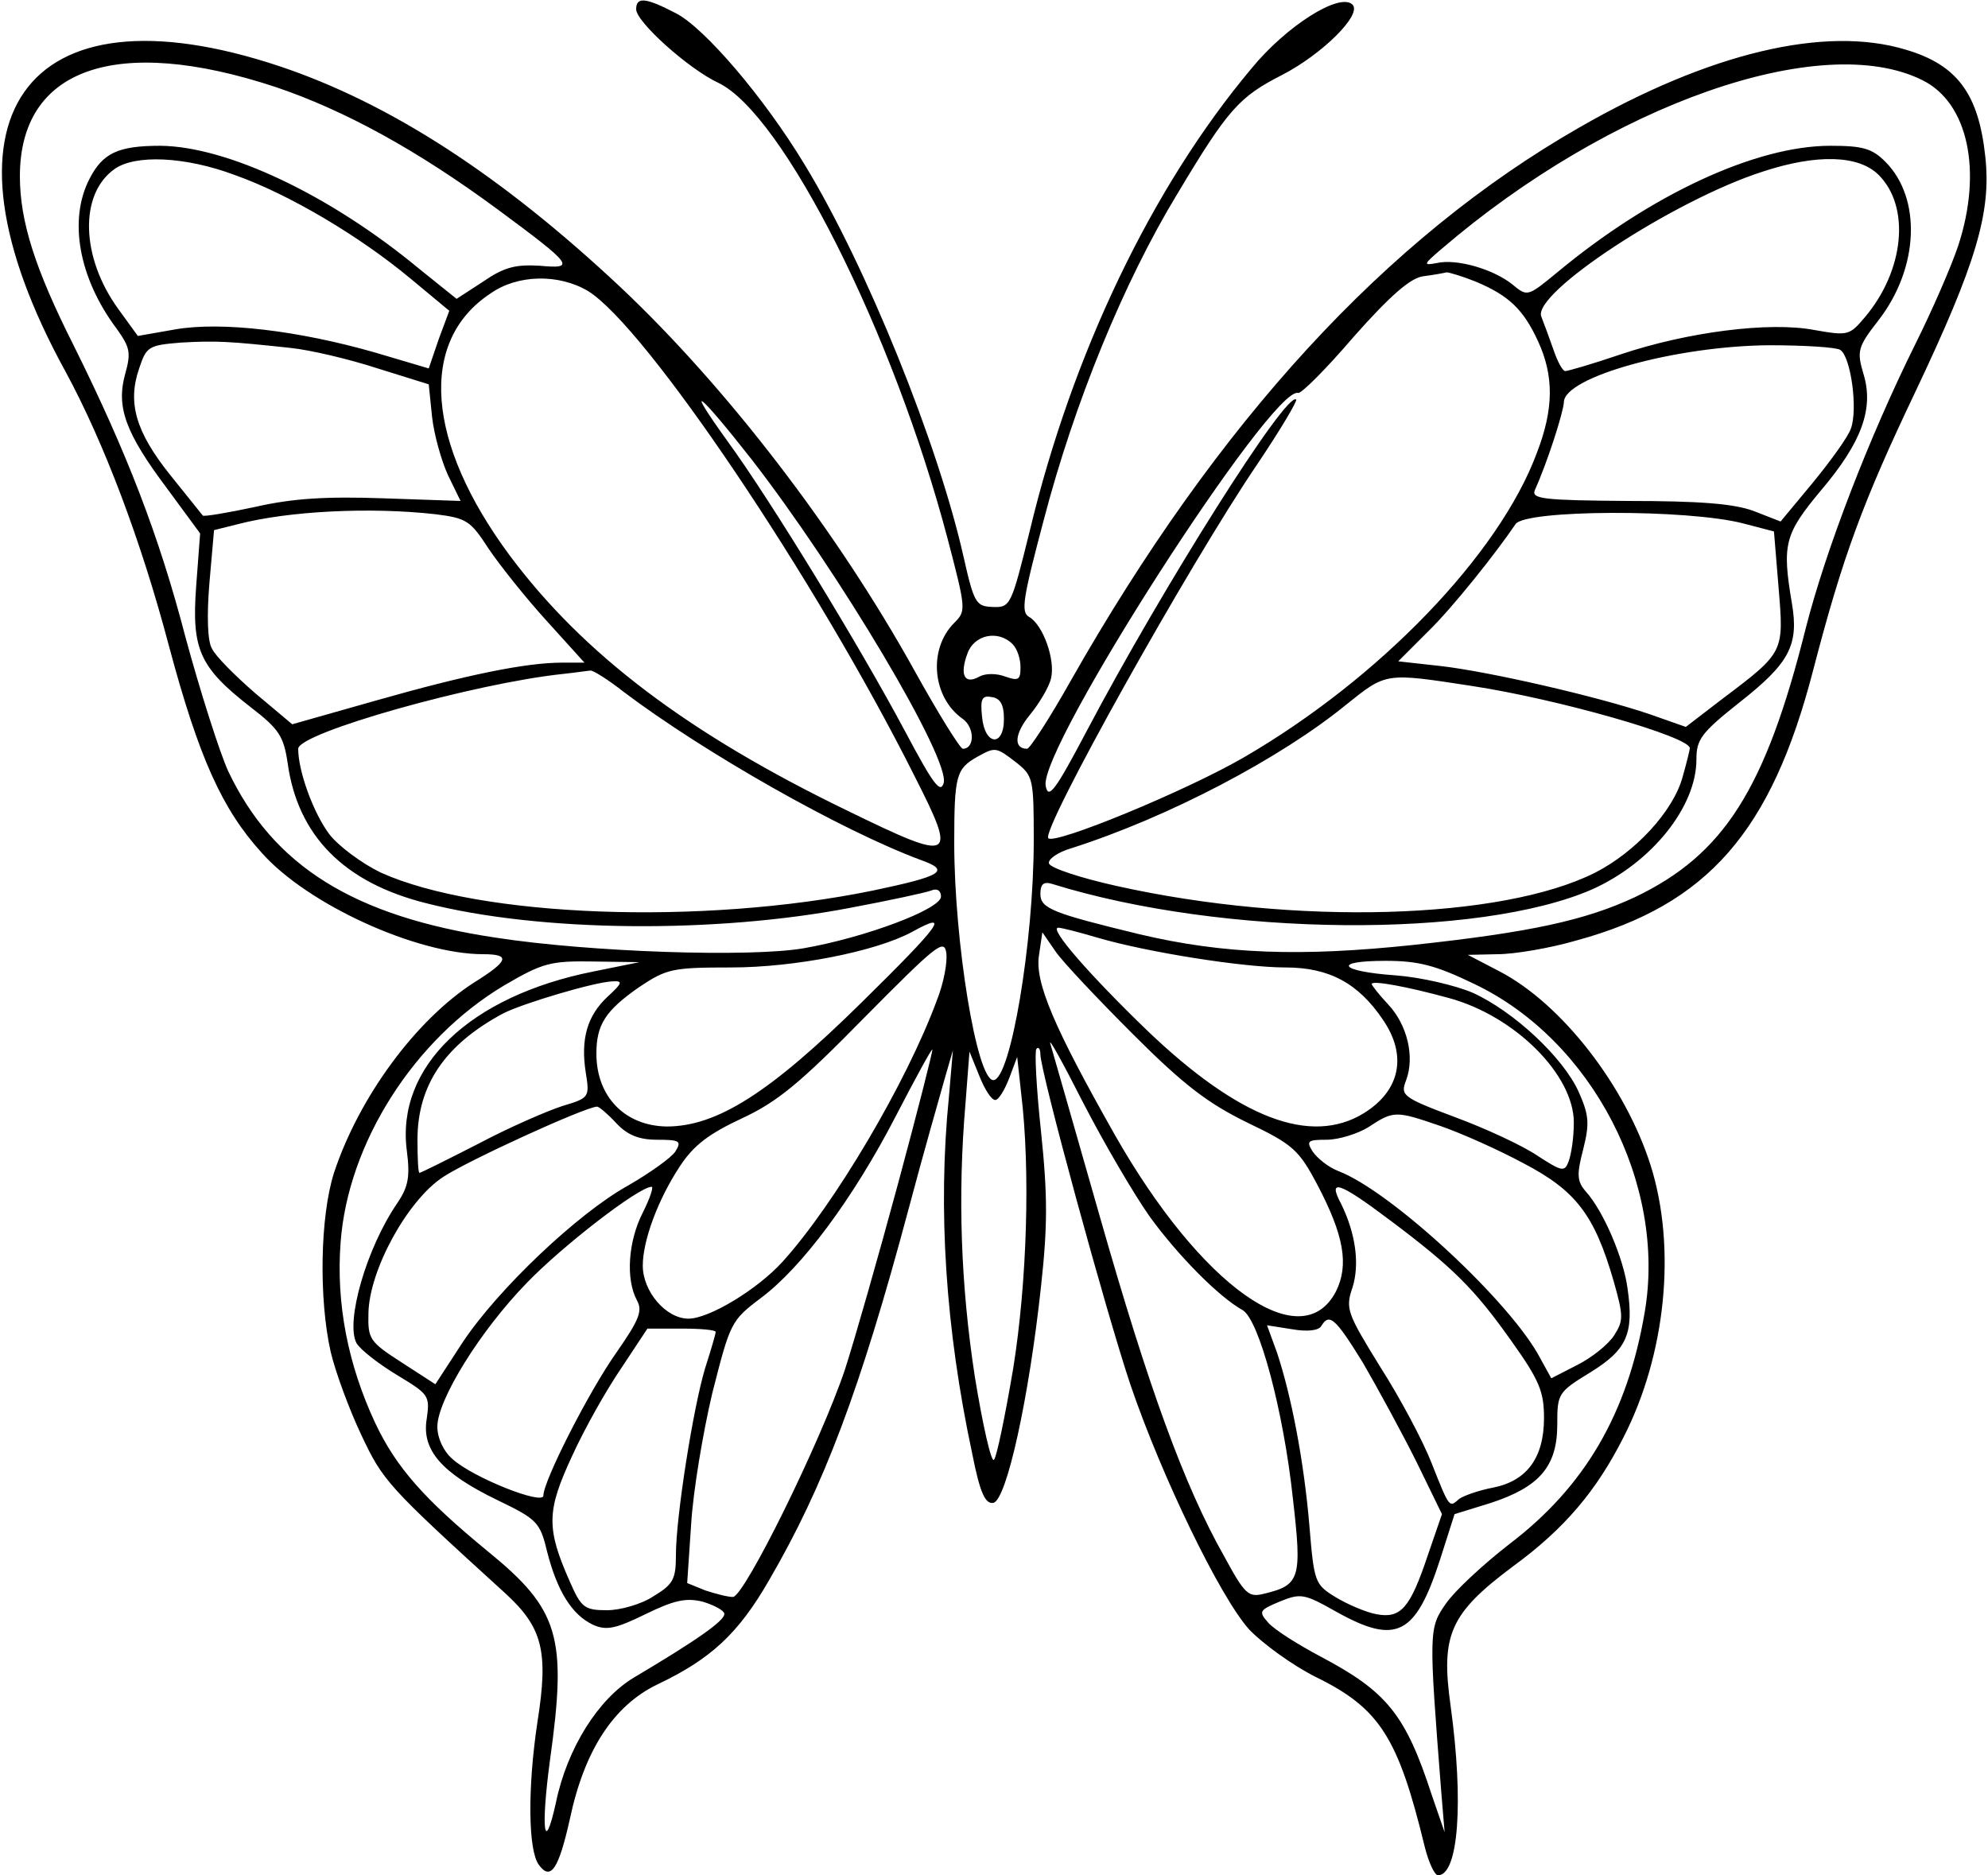<?xml version="1.0" standalone="no"?>
<!DOCTYPE svg PUBLIC "-//W3C//DTD SVG 20010904//EN"
 "http://www.w3.org/TR/2001/REC-SVG-20010904/DTD/svg10.dtd">
<svg version="1.0" xmlns="http://www.w3.org/2000/svg"
 width="300pt" height="283pt" viewBox="0 0 300 283"
 preserveAspectRatio="xMidYMid meet">
<g transform="translate(0,283) scale(0.1,-0.1)"
fill="#000000" stroke="none">
<path d="M960 2816 c0 -19 79 -90 124 -111 98 -47 264 -377 346 -688 28 -107
28 -109 10 -127 -40 -40 -33 -113 13 -145 18 -13 18 -45 0 -45 -4 0 -37 53
-73 118 -117 211 -283 427 -443 578 -180 169 -348 278 -515 334 -387 129 -533
-79 -323 -461 58 -107 114 -255 156 -414 45 -168 80 -246 140 -312 69 -78 234
-153 334 -153 42 0 39 -10 -14 -43 -87 -56 -173 -172 -211 -287 -21 -66 -23
-190 -5 -270 7 -30 28 -87 46 -125 33 -70 39 -77 217 -239 57 -52 66 -88 49
-195 -15 -100 -14 -193 2 -215 18 -25 30 -7 47 69 22 104 66 171 132 203 80
38 122 76 169 158 82 141 137 286 210 559 22 83 47 170 54 195 l13 45 -6 -70
c-17 -170 -5 -351 35 -538 12 -61 20 -77 32 -75 20 4 54 159 72 327 10 91 10
137 0 233 -7 65 -10 122 -7 125 3 4 6 0 6 -8 0 -26 99 -389 136 -499 47 -138
135 -320 179 -369 20 -21 65 -54 101 -72 96 -47 124 -91 164 -256 6 -24 15
-43 20 -43 31 0 39 111 19 256 -15 107 -1 139 94 210 78 57 126 114 167 195
64 125 80 286 41 410 -38 120 -134 244 -228 293 l-48 25 45 1 c25 0 79 9 120
21 197 54 293 164 356 407 45 173 75 254 155 422 91 192 114 269 105 353 -10
95 -42 139 -120 162 -122 37 -297 -5 -492 -117 -292 -167 -546 -444 -768 -835
-32 -57 -62 -103 -66 -103 -21 0 -19 23 4 51 14 17 29 42 32 55 7 28 -12 81
-33 93 -13 7 -9 29 22 146 46 176 120 358 202 493 76 127 93 146 158 179 60
31 121 91 106 106 -19 19 -100 -32 -153 -97 -150 -179 -270 -430 -334 -697
-28 -113 -29 -116 -56 -115 -25 1 -28 5 -44 76 -38 169 -146 438 -240 592 -61
101 -151 206 -194 228 -46 24 -60 25 -60 6z m-545 -117 c104 -35 214 -95 336
-185 115 -85 118 -90 63 -85 -36 2 -53 -2 -85 -24 l-40 -26 -56 45 c-135 112
-290 185 -391 186 -64 0 -87 -11 -107 -50 -32 -62 -16 -150 41 -226 20 -28 22
-36 13 -68 -14 -50 0 -89 63 -173 l50 -68 -6 -80 c-7 -95 5 -122 82 -182 43
-33 50 -44 56 -84 15 -110 85 -181 209 -212 172 -44 437 -46 640 -7 59 11 114
23 122 26 9 4 15 0 15 -9 0 -19 -115 -62 -207 -78 -80 -14 -323 -6 -465 16
-214 32 -336 108 -404 252 -13 29 -42 120 -64 201 -40 154 -89 280 -169 441
-58 115 -81 187 -81 255 0 163 145 214 385 135z m2486 10 c69 -34 91 -137 54
-250 -10 -30 -39 -97 -65 -149 -69 -139 -135 -310 -165 -428 -61 -244 -124
-342 -258 -406 -75 -35 -158 -53 -334 -72 -170 -18 -286 -14 -413 16 -132 32
-150 39 -150 61 0 15 5 19 18 15 257 -80 644 -83 815 -8 89 40 157 124 157
196 0 30 7 40 65 86 75 59 90 86 79 150 -15 89 -11 104 44 170 62 73 80 124
64 176 -10 34 -9 40 23 81 61 79 65 184 10 239 -20 20 -34 24 -83 24 -112 0
-270 -73 -412 -191 -45 -37 -45 -37 -68 -18 -29 23 -84 39 -114 32 -21 -4 -20
-2 7 21 255 219 574 331 726 255z m-2547 -143 c82 -29 188 -92 265 -156 l59
-49 -16 -43 -15 -44 -81 24 c-115 33 -231 47 -301 35 l-57 -10 -29 40 c-57 78
-60 174 -6 212 31 22 106 19 181 -9z m2481 0 c48 -48 39 -144 -21 -215 -23
-27 -25 -28 -76 -19 -68 13 -192 -3 -293 -37 -41 -14 -79 -25 -83 -25 -4 0
-12 15 -18 33 -6 17 -14 39 -18 49 -15 35 200 176 334 219 82 27 145 25 175
-5z m-608 -161 c50 -21 72 -42 94 -90 24 -52 24 -102 -2 -169 -57 -153 -237
-340 -442 -459 -88 -51 -285 -132 -295 -122 -12 11 213 414 315 564 35 52 61
96 59 98 -14 14 -201 -282 -316 -500 -48 -91 -58 -104 -62 -83 -11 56 342 605
381 593 5 -1 43 37 84 85 55 62 85 88 104 91 16 2 32 5 36 6 4 0 24 -6 44 -14z
m-1340 -14 c87 -53 344 -435 493 -732 65 -128 60 -131 -100 -53 -242 117 -400
237 -511 386 -126 170 -138 323 -29 395 41 29 103 30 147 4z m-449 -86 c30 -3
89 -17 132 -31 l77 -24 5 -49 c3 -27 14 -66 24 -88 l19 -39 -116 4 c-87 3
-137 0 -194 -13 -42 -9 -78 -15 -79 -13 -1 1 -23 29 -49 61 -52 65 -65 109
-47 161 11 33 14 35 63 39 53 3 72 2 165 -8z m2339 -3 c16 -10 27 -90 16 -119
-4 -12 -30 -48 -57 -81 l-49 -59 -41 16 c-30 11 -82 15 -189 15 -127 1 -146 3
-141 16 19 42 43 117 44 133 0 38 169 85 310 86 52 0 101 -3 107 -7z m-1643
-165 c132 -170 301 -454 290 -489 -5 -16 -16 -1 -58 78 -67 126 -203 349 -268
438 -67 93 -44 75 36 -27z m-477 -83 c48 -6 53 -10 81 -53 17 -25 56 -74 87
-108 l57 -63 -34 0 c-54 0 -143 -18 -280 -57 l-127 -36 -56 47 c-30 26 -60 56
-65 67 -7 11 -8 50 -4 99 l7 80 36 9 c77 20 200 26 298 15z m1974 -14 l46 -12
7 -85 c8 -97 9 -97 -84 -167 l-56 -43 -54 19 c-79 27 -245 65 -317 73 l-63 7
46 46 c36 35 102 118 131 161 14 22 260 23 344 1z m-1103 -182 c7 -7 12 -22
12 -35 0 -19 -3 -21 -23 -14 -13 5 -30 5 -39 0 -23 -13 -30 3 -18 35 10 28 46
36 68 14z m-587 -72 c122 -92 328 -209 449 -254 45 -16 32 -24 -73 -46 -259
-53 -593 -40 -742 27 -29 14 -64 40 -78 58 -24 32 -47 95 -47 129 0 24 266 99
400 113 19 2 38 5 41 5 3 1 26 -13 50 -32z m1279 9 c132 -20 330 -77 330 -94
0 -3 -5 -23 -11 -44 -14 -51 -71 -113 -132 -144 -141 -71 -453 -80 -722 -20
-54 12 -100 27 -102 34 -2 6 13 17 34 23 147 47 316 136 415 217 60 48 58 48
188 28z m-705 -50 c0 -43 -29 -40 -33 3 -3 28 0 33 15 30 13 -2 18 -12 18 -33z
m19 -66 c25 -20 26 -24 26 -117 0 -153 -35 -362 -61 -362 -25 0 -59 209 -59
358 0 102 3 112 35 130 27 15 28 15 59 -9z m-234 -362 c-138 -136 -218 -187
-294 -187 -63 1 -106 45 -106 110 0 44 14 65 64 100 42 28 50 30 139 30 96 0
219 24 274 54 58 32 44 12 -77 -107z m356 98 c75 -22 220 -45 284 -45 66 0
110 -24 147 -79 37 -54 26 -107 -29 -141 -80 -49 -188 -8 -327 125 -87 84
-149 155 -134 155 5 0 32 -7 59 -15z m-242 -94 c-46 -125 -155 -309 -233 -395
-38 -42 -111 -86 -142 -86 -34 0 -69 41 -69 80 0 38 23 100 56 150 21 32 44
49 93 72 54 25 88 53 186 153 108 109 120 119 123 97 2 -14 -4 -46 -14 -71z
m296 -52 c77 -77 113 -104 172 -133 69 -33 78 -41 106 -94 40 -76 48 -121 28
-161 -52 -100 -204 8 -334 237 -91 161 -121 230 -114 271 l5 34 20 -29 c11
-16 64 -72 117 -125z m-814 95 c-187 -37 -299 -144 -282 -271 5 -39 2 -54 -14
-78 -47 -68 -79 -180 -62 -212 6 -10 33 -31 61 -48 48 -29 50 -31 45 -66 -8
-47 22 -82 107 -123 60 -29 64 -33 75 -79 15 -58 37 -94 69 -109 20 -9 34 -6
79 16 43 21 61 25 86 19 17 -5 32 -13 33 -18 2 -10 -41 -40 -137 -97 -53 -32
-100 -106 -117 -188 -18 -82 -23 -40 -9 64 26 186 14 227 -94 315 -95 78 -138
126 -170 194 -41 88 -59 180 -52 272 11 150 111 307 247 388 58 34 70 37 134
36 l70 -1 -69 -14z m1329 -19 c178 -85 290 -302 257 -495 -26 -154 -91 -264
-204 -350 -40 -31 -83 -71 -96 -90 -26 -37 -26 -42 -7 -285 l5 -60 -19 55
c-40 123 -68 157 -168 210 -34 18 -69 40 -79 51 -15 17 -14 19 17 32 32 13 37
12 85 -15 91 -51 120 -36 157 78 l22 69 55 17 c73 24 100 55 100 118 0 47 1
49 50 79 55 34 66 58 56 127 -6 45 -36 116 -63 146 -13 15 -14 25 -4 63 10 40
9 52 -7 88 -24 52 -98 121 -160 149 -26 11 -77 23 -115 26 -86 6 -98 22 -16
22 50 0 76 -7 134 -35z m-1308 -19 c-31 -29 -41 -64 -33 -115 6 -37 5 -38 -35
-50 -22 -7 -80 -32 -127 -57 -47 -24 -87 -44 -89 -44 -2 0 -3 23 -3 50 0 83
42 144 130 191 30 15 137 47 164 48 16 1 16 -2 -7 -23z m1269 -2 c100 -27 189
-116 189 -188 0 -23 -4 -49 -8 -59 -6 -16 -10 -15 -47 9 -22 15 -78 41 -124
58 -80 30 -83 33 -74 56 13 35 2 83 -27 114 -14 15 -25 29 -25 31 0 6 54 -4
116 -21z m-451 -330 c42 -58 104 -121 140 -141 25 -14 62 -153 76 -284 14
-121 11 -131 -43 -144 -24 -6 -29 -2 -61 57 -60 106 -114 255 -187 511 -38
133 -72 252 -75 262 -3 11 19 -29 50 -90 31 -60 76 -137 100 -171z m-380 49
c-30 -111 -66 -237 -80 -280 -37 -110 -152 -343 -169 -343 -8 0 -27 5 -42 10
l-27 11 6 89 c3 50 18 139 32 198 27 106 28 109 73 143 62 46 140 151 204 275
29 56 54 102 55 100 1 -1 -22 -92 -52 -203z m147 127 c5 0 14 15 21 33 l12 32
6 -55 c14 -115 9 -284 -12 -415 -12 -71 -25 -134 -29 -138 -4 -5 -17 52 -29
126 -21 137 -26 272 -14 412 l6 78 15 -37 c8 -20 18 -36 24 -36z m-572 -35
c17 -18 34 -25 62 -25 34 0 37 -2 27 -18 -6 -9 -38 -32 -71 -51 -76 -42 -197
-157 -250 -237 l-41 -63 -51 33 c-48 31 -51 35 -50 74 1 65 59 171 113 206 38
25 213 105 232 106 3 0 16 -11 29 -25z m1243 -4 c32 -11 88 -36 127 -57 78
-41 106 -77 135 -177 15 -53 15 -60 1 -82 -9 -14 -34 -34 -56 -45 l-39 -20
-16 29 c-43 84 -226 254 -306 284 -15 6 -31 19 -38 29 -10 16 -8 18 21 18 18
0 47 9 63 19 38 25 41 25 108 2z m-1203 -131 c-22 -43 -26 -100 -9 -132 9 -16
4 -29 -30 -78 -42 -59 -111 -195 -111 -217 0 -15 -106 27 -137 55 -14 12 -23
32 -23 49 0 40 64 144 135 217 54 56 168 144 188 145 4 1 -2 -17 -13 -39z
m1127 -11 c96 -72 128 -104 184 -183 42 -59 49 -76 49 -116 0 -60 -26 -95 -77
-105 -21 -4 -44 -12 -51 -17 -15 -13 -14 -16 -42 55 -13 33 -47 97 -77 144
-50 81 -53 88 -42 120 11 35 5 81 -17 126 -21 39 -4 34 73 -24z m-40 -216 c22
-38 58 -104 80 -148 l39 -80 -21 -61 c-27 -81 -41 -97 -78 -90 -16 3 -44 15
-62 26 -31 19 -32 23 -39 107 -8 96 -27 196 -49 262 l-15 41 38 -6 c23 -4 40
-2 44 5 12 20 21 12 63 -56z m-977 47 c0 -3 -7 -27 -16 -55 -18 -60 -44 -224
-44 -282 0 -36 -4 -44 -34 -62 -18 -12 -50 -21 -70 -21 -34 0 -39 4 -56 43
-36 81 -35 107 3 189 19 42 53 102 75 134 l39 59 52 0 c28 0 51 -2 51 -5z"/>
</g>
</svg>
